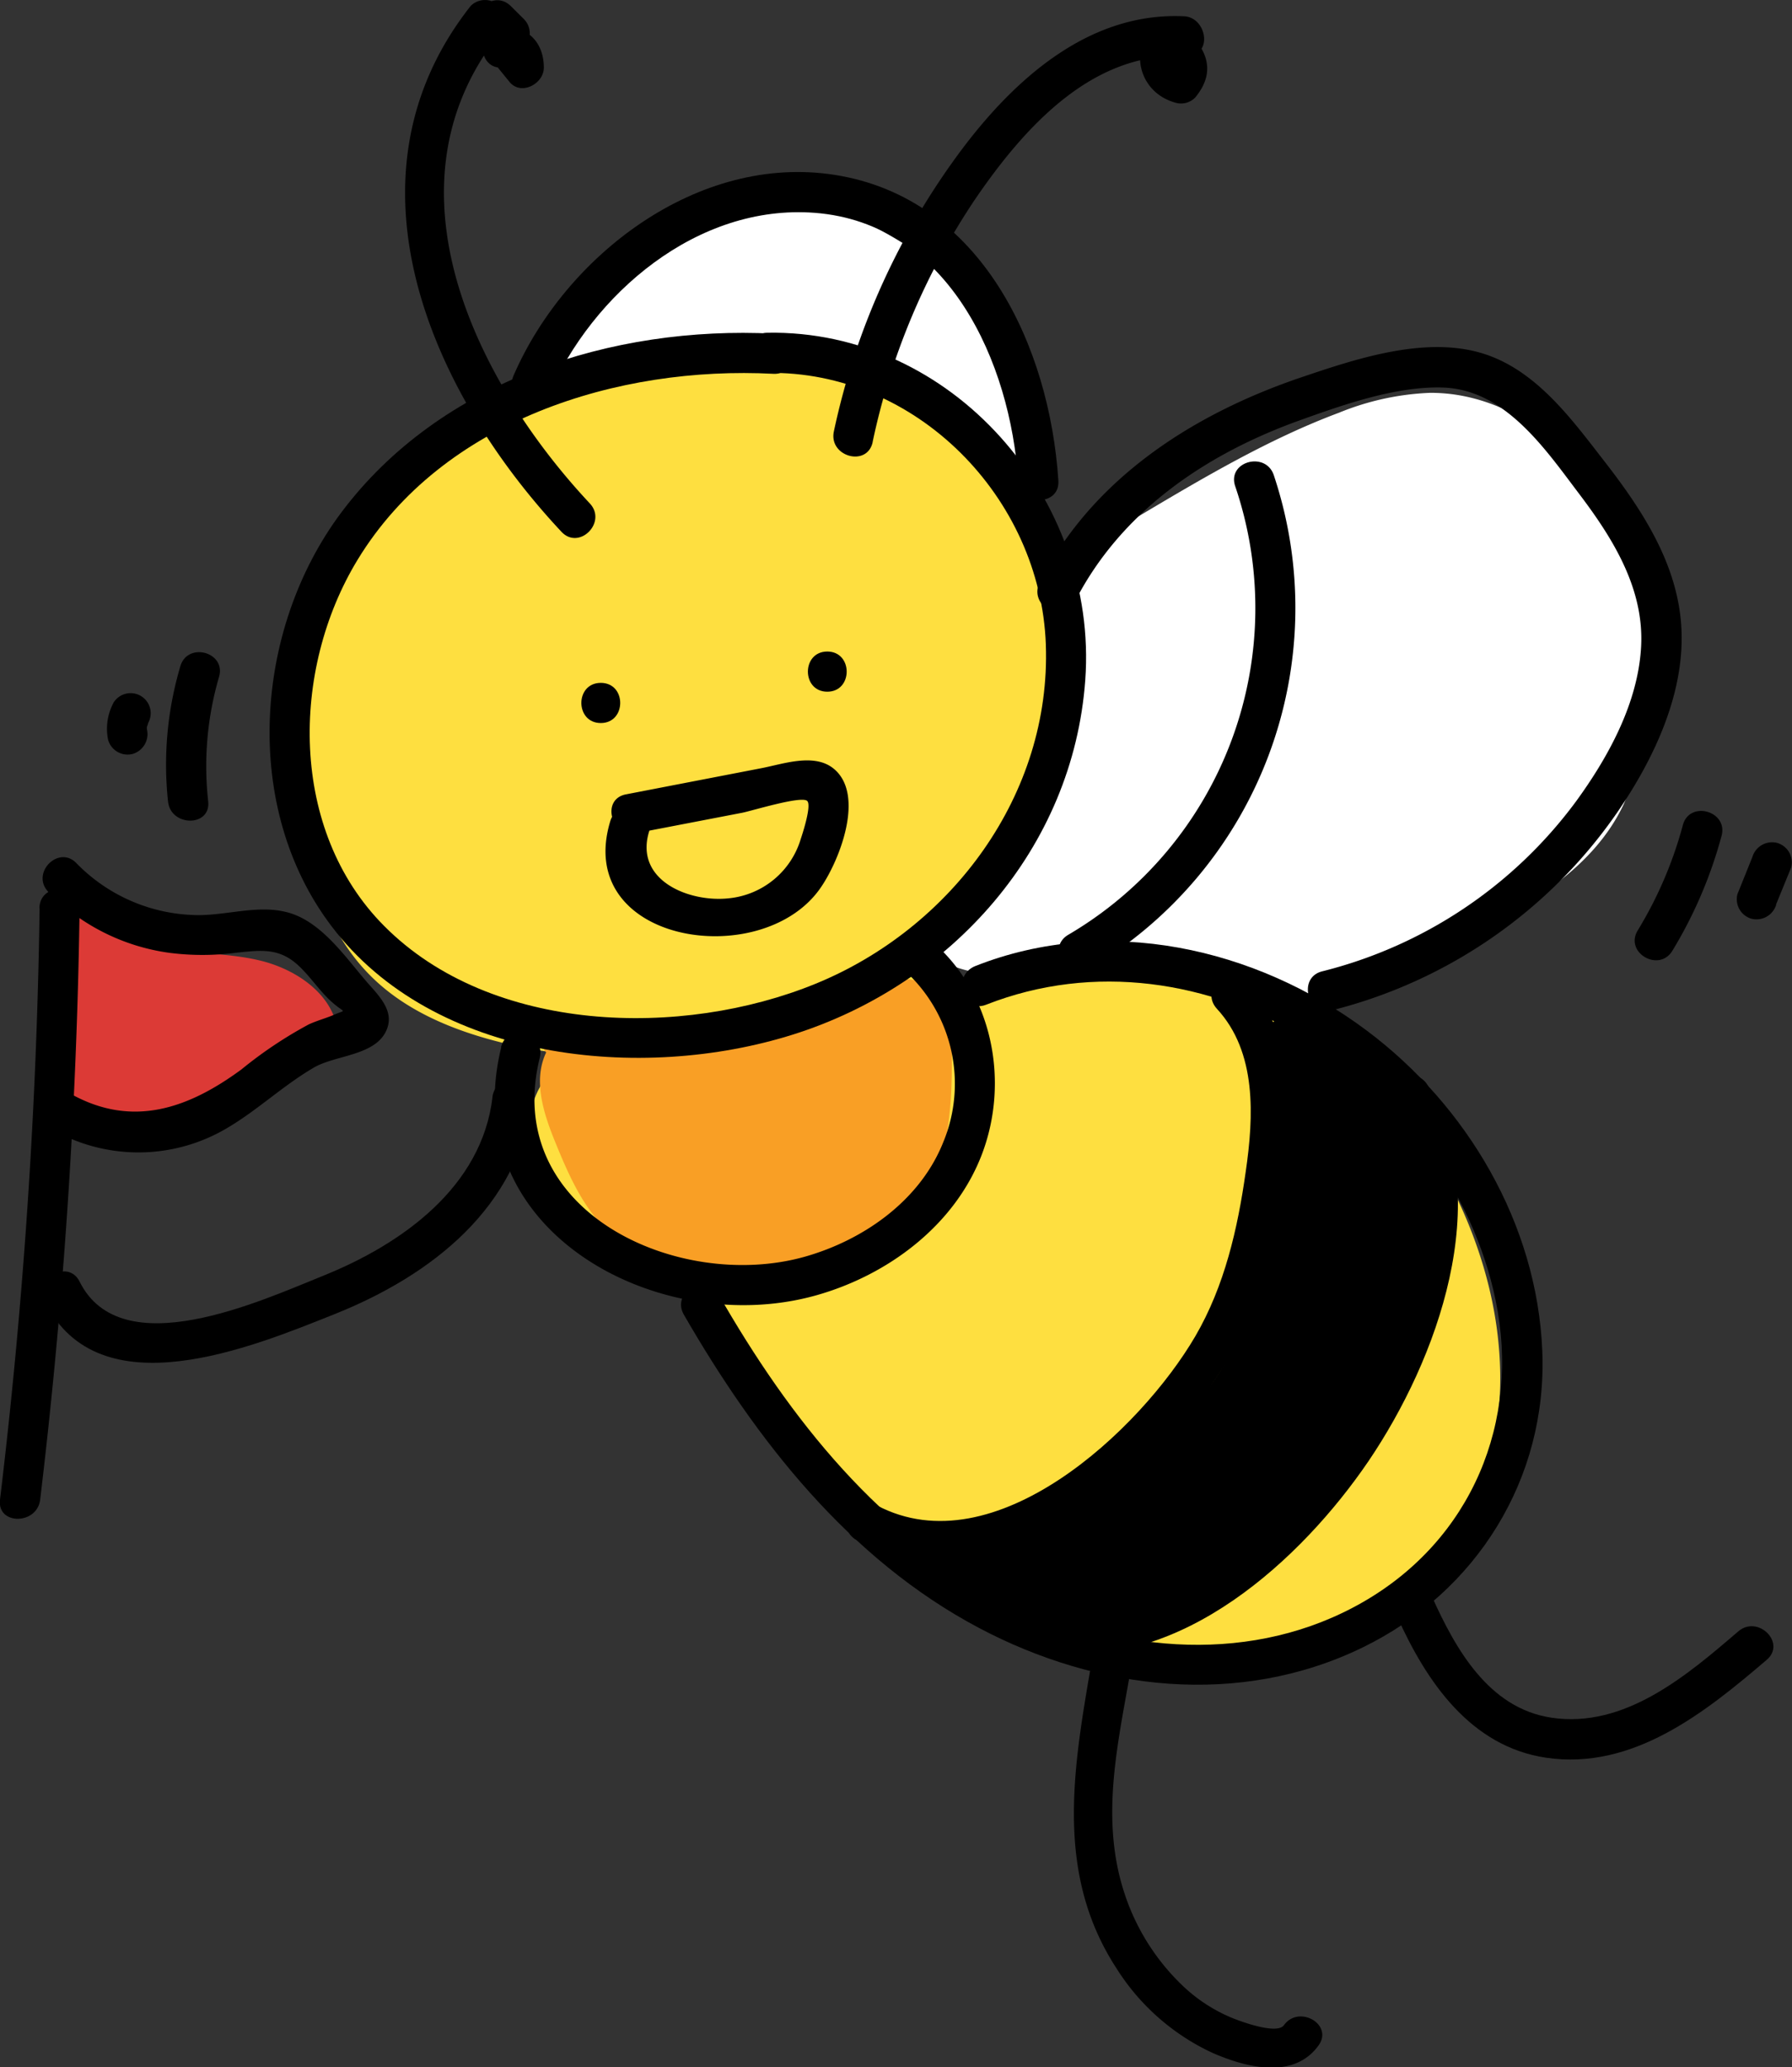 <svg xmlns="http://www.w3.org/2000/svg" viewBox="0 0 223.11 257.32"><rect x="0" y="0" width="223.11" height="257.32" fill="#333333" stroke="none"/><defs><style>.cls-1{fill:#fff;}.cls-2{fill:#fedf40;}.cls-3{fill:#f99f25;}.cls-4{fill:#dc3a36;}</style></defs><title>Asset 2</title><g id="Layer_2" data-name="Layer 2"><g id="Layer_1-2" data-name="Layer 1"><path class="cls-1" d="M200,62.73c-4.51-7.89-12.93-13.9-22-13.83a33.35,33.35,0,0,0-11.28,2.47C158,54.63,149.9,59.42,141.9,64.18c-3.91,2.33-7.86,4.7-11,8s-5.52,7.57-5.45,12.12L123.94,82c-2-.48-3.37,1.89-4,3.83l-5,14.75c-1.07,3.16-2.14,6.39-2.17,9.72s1.16,6.86,3.85,8.83c2.18,1.6,5,2,7.68,2.3l17.55,2.12c5.43.66,10.91,1.31,16.37.87,8.6-.7,16.73-4.1,24.48-7.9s15.84-8.61,19.49-16.49a32.84,32.84,0,0,0,2.53-10.91C205.51,80.1,204.48,70.63,200,62.73Z"/><path class="cls-1" d="M129.6,61.57c-.08-5.4-1.63-10.67-3.38-15.79A27.19,27.19,0,0,0,122.5,38c-2.14-2.81-5.21-4.73-8.22-6.59-4.44-2.75-9.08-5.57-14.27-6.15-6.46-.73-12.74,2.1-18.59,5-5.17,2.52-10.55,5.32-13.7,10.13s-3.08,12.24,1.67,15.48l-.17.37c2.61,6.47,8.67,10.77,14.43,14.7,6.19,4.22,12.55,8.51,19.81,10.34s15.74.71,20.92-4.69C128.13,72.6,129.67,67,129.6,61.57Z"/><path class="cls-2" d="M170.49,132.74A42.79,42.79,0,0,0,159.07,123c-12-6.52-26.7-3.72-39.78.07l-2.13,2.77a29.65,29.65,0,0,0-2.49-6.42l-7.32,2.18c8.89-7.08,17.63-13.87,21.92-24.5,2.24-5.57,1.49-15,1.11-21a30.56,30.56,0,0,0-4.11-12.91C118.6,49.68,101.43,41.39,86.6,46.16L84,44.93A77.87,77.87,0,0,0,56.53,55.25c-5.08,3.11-9.88,6.89-13.23,11.82C38.12,74.68,36.88,84.3,37,93.5c.11,10.27,2.14,21.33,9.58,28.4,4.39,4.17,10.23,6.49,16.11,7.93a62.43,62.43,0,0,0,11.49,1.67l-5,1.48c-4.1,3.39-4.13,10.05-1.3,14.55s7.77,7.22,12.71,9.19a39.75,39.75,0,0,0,10.77,2.83L89.51,162c-.79,8.17,5.73,15,11.78,20.57,9.15,8.4,18.57,16.84,29.85,22s24.88,6.8,36,1.31c12.66-6.25,19.88-20.89,19.64-35S179.79,143.35,170.49,132.74Z"/><path class="cls-3" d="M118.44,127.94a7.52,7.52,0,0,0-.68-3.55c-1.07-1.89-3.51-2.51-5.68-2.56-8.15-.19-15.57,4.79-23.67,5.66-6.13.65-12.51-1-18.4.78-1.17.36-2.53,1.28-2.23,2.48L68,131c-1.69,3.54-.29,7.71,1.2,11.34,1.69,4.14,3.57,8.38,6.94,11.32,4.69,4.07,11.33,4.85,17.53,5.19,4.68.25,9.58.31,13.8-1.74,5-2.42,8.2-7.47,9.69-12.77S118.58,133.45,118.44,127.94Z"/><path class="cls-4" d="M6.43,111.5a7.58,7.58,0,0,0,.65,1.55L7,111.51Z"/><path class="cls-4" d="M42.05,128.45c-.51-4.62-5.09-7.77-9.61-8.87s-9.28-.78-13.81-1.83c-4-.91-8-3.35-9.42-7L7.8,133.77a7.13,7.13,0,0,0,.11,2.35c.88,3.2,5.24,3.6,8.53,3.09a70.46,70.46,0,0,0,24.28-8.49A2.58,2.58,0,0,0,42,129.59,2.19,2.19,0,0,0,42.05,128.45Z"/><path d="M96.29,41.53c-20-1-41.45,5.77-53.81,22.28-10.86,14.51-12.43,36.68-1.21,51.47C54,132.11,79.82,134.74,98.75,128.77c19.7-6.22,34.86-23.16,36.37-44.14C136.75,62.08,118.54,41,95.5,41.42c-3.21.06-3.22,5.06,0,5,18.55-.33,34.05,15.51,34.71,33.8.67,18.68-11.72,35.3-28.66,42.23-16.63,6.8-40.37,6.27-53.73-7.2C36,103.37,36.16,83.42,44.52,69.68,55.1,52.29,76.94,45.52,96.29,46.53c3.21.17,3.2-4.83,0-5Z"/><path d="M73.43,62.66C59.26,47.53,47.19,23.2,62.15,4.27H58.61l4.83,5.93c1.43,1.75,4.26.24,4.27-1.77,0-3.11-2-5.29-5.22-5l1.77,4.27a6.1,6.1,0,0,0,1.61-2.89,2.51,2.51,0,0,0-.64-2.43L63.6.76C61.3-1.5,57.76,2,60.07,4.29l1.62,1.59-.64-2.43-.33.69c-1.31,1.47-.54,4.45,1.77,4.26l.22,0L67,6.66,62.15.73a2.52,2.52,0,0,0-3.54,0C41.81,22,53.58,48.78,69.9,66.19c2.2,2.36,5.73-1.18,3.53-3.53Z"/><path d="M108.65,55a85.88,85.88,0,0,1,12.77-30.22c6-8.78,14.49-18.35,26-17.78l-.66-4.91c-6.42.88-6.29,9.08-.39,10.7a2.48,2.48,0,0,0,2.43-.64c2-2.42,2-4.8,0-7.25S143.32,6,145.33,8.45l0,.17L147.73,8l.39-1.06c2.91-.4,2-4.78-.67-4.91-11.59-.57-20.75,7.46-27.39,16.16a89.74,89.74,0,0,0-16.24,35.51c-.67,3.14,4.15,4.48,4.83,1.33Z"/><path d="M79.26,103.7l13.14-2.53c1.15-.22,7.28-2.12,8.08-1.49.61.48-.53,4-.78,4.74a10.42,10.42,0,0,1-8.9,7.39c-4.92.57-11.82-2.17-10-8.26.94-3.08-3.89-4.4-4.82-1.33-4.57,15.11,18.53,18.76,26,8.55,2.43-3.32,5.89-11.9,1.74-15.15-2.43-1.9-6.25-.51-8.92,0L77.93,98.88c-3.16.61-1.82,5.43,1.33,4.82Z"/><path d="M74.8,90c3.22,0,3.23-5,0-5s-3.22,5,0,5Z"/><path d="M103,86.1c3.22,0,3.22-5,0-5s-3.22,5,0,5Z"/><path d="M62.41,130.35c-5.66,22.88,19.66,36.36,39.16,30.9,9-2.52,17.39-8.77,20.73-17.7s1.32-19.66-6-26.15c-2.39-2.14-5.94,1.39-3.53,3.54a19,19,0,0,1,4.65,21.28c-2.9,7.24-9.91,12.14-17.22,14.21-15.69,4.42-37.76-5.59-33-24.75.77-3.13-4.05-4.46-4.82-1.33Z"/><path d="M136.12,205.63C133.84,219.08,131,232.72,139,245a28.11,28.11,0,0,0,11.93,10.52c4.2,1.84,10.13,3.38,13.23-.91,1.89-2.61-2.44-5.11-4.31-2.52-.86,1.18-5.2-.41-6.31-.85a20,20,0,0,1-6-3.79,27.8,27.8,0,0,1-7.46-11.54c-3.26-9.62-.8-19.24.84-28.9.54-3.14-4.28-4.5-4.82-1.33Z"/><path d="M173.94,201.2c3.62,8.07,9.11,16.19,18.54,17.59,10.79,1.61,19.83-5.63,27.49-12.19,2.45-2.1-1.1-5.62-3.54-3.54-6.42,5.51-14.15,12.12-23.28,10.75-7.82-1.18-11.94-8.56-14.9-15.14-1.31-2.93-5.62-.39-4.31,2.53Z"/><path d="M106.68,191.72c16.95,8.93,37-7.77,45.64-21.56,4.76-7.57,6.79-16.34,7.89-25.13,1-8.14.66-16.73-5.17-23-2.18-2.37-5.71,1.17-3.53,3.54,5,5.41,4.58,13.43,3.59,20.25-1,7.11-2.63,14.25-6.28,20.51C142,178,123.82,195.1,109.2,187.4c-2.84-1.5-5.37,2.82-2.52,4.32Z"/><path d="M130.94,205.62C147,207.86,162,194.2,170.4,181.85c8.57-12.66,15.8-32.41,7.35-46.76-1.63-2.77-6-.25-4.32,2.53,7.23,12.26.54,29.45-6.46,40.37-6.83,10.64-20.73,24.76-34.7,22.81-3.14-.44-4.5,4.38-1.33,4.82Z"/><path d="M61.32,136.55C60,147.79,50,154.86,40.29,158.78c-7.83,3.15-25.18,11.19-30.38.75-1.43-2.88-5.74-.35-4.31,2.52,6.74,13.55,25.77,5.63,36,1.55,12.12-4.83,23.07-13.33,24.7-27,.38-3.19-4.62-3.16-5,0Z"/><path d="M4.93,113.08A699.06,699.06,0,0,1,0,186.67c-.38,3.19,4.62,3.16,5,0a699.06,699.06,0,0,0,4.91-73.59c0-3.22-5-3.22-5,0Z"/><path d="M6,111a26,26,0,0,0,15.06,7.6,32.32,32.32,0,0,0,8.28,0c3.23-.34,5.51-.67,8,1.76,1.28,1.24,2.31,2.75,3.58,4,2,1.92,2.36,1.21.74,1.92-1.06.47-2.18.75-3.23,1.24a52.51,52.51,0,0,0-8.36,5.59c-6.63,4.88-13.63,7.36-21.35,3-2.79-1.6-5.32,2.71-2.52,4.31a21.62,21.62,0,0,0,22.2-.08c3.74-2.22,6.92-5.27,10.69-7.46,2.6-1.51,7.26-1.46,8.85-4.29,1.39-2.51-.6-4.46-2.19-6.27-2.61-3-5.5-7.3-9.48-8.61s-8.31.41-12.36.18a21.34,21.34,0,0,1-14.37-6.42C7.33,105.12,3.8,108.66,6,111Z"/><path d="M135.48,120.68A52.16,52.16,0,0,0,158.6,59.17c-1-3.05-5.83-1.74-4.82,1.33A47.14,47.14,0,0,1,133,116.36c-2.77,1.63-.26,6,2.52,4.32Z"/><path d="M133.77,75c5.64-11.12,16-18.25,27.53-22.49,5.55-2,12.39-4.47,18.35-4.27,7.74.25,12.71,7.62,16.95,13.22s8.13,11.84,7.72,19.08c-.39,7-4.09,13.72-8.14,19.27a56.25,56.25,0,0,1-31.57,21.1c-3.11.79-1.79,5.61,1.33,4.82a61.37,61.37,0,0,0,35.43-24.63c4.58-6.68,8.5-14.94,7.95-23.23-.51-7.71-4.82-14.32-9.42-20.26-4-5.14-8.31-11.17-14.71-13.42-7.28-2.56-16.14.4-23.12,2.76-13.46,4.55-26,12.55-32.62,25.52-1.45,2.87,2.86,5.4,4.32,2.53Z"/><path d="M68.27,49.26c5.49-12.71,18.55-23.88,33.15-22.77,16.74,1.27,24.4,18.7,25.35,33.34.21,3.19,5.21,3.22,5,0-1.08-16.65-9.55-35.19-27.84-38.06-17-2.67-33.51,10-40,25-1.26,2.93,3,5.48,4.32,2.53Z"/><path d="M208.22,118.34a55,55,0,0,0,6.12-14.3c.83-3.11-4-4.43-4.82-1.33a50.06,50.06,0,0,1-5.62,13.11c-1.67,2.76,2.65,5.27,4.32,2.52Z"/><path d="M221.12,112.6,223,108a2.52,2.52,0,0,0-1.75-3.08,2.56,2.56,0,0,0-3.07,1.75l-1.86,4.62a2.52,2.52,0,0,0,1.75,3.07,2.56,2.56,0,0,0,3.07-1.74Z"/><path d="M122.78,125.06c26.93-10.57,57.72,9.37,63.42,36.75,3.16,15.14-3,29.84-16.49,37.6s-30.09,6.51-43.8-.29c-16.22-8.05-27.61-22.57-36.45-38-1.6-2.79-5.92-.28-4.32,2.52,9,15.61,20.56,30.43,36.75,39,14.77,7.82,32.44,9.89,47.78,2.42,14.19-6.91,23-21.05,22.35-36.9s-9.38-30.56-21.91-39.92c-13.8-10.31-32.33-14.44-48.66-8-3,1.17-1.67,6,1.33,4.82Z"/><path d="M22.45,82.94a43.08,43.08,0,0,0-1.53,16.82c.33,3.17,5.34,3.2,5,0a39.61,39.61,0,0,1,1.35-15.5c.91-3.09-3.92-4.41-4.82-1.32Z"/><path d="M14.11,87.52a6.84,6.84,0,0,0-.65,4.57,2.52,2.52,0,0,0,3.08,1.75,2.58,2.58,0,0,0,1.75-3.08c-.11-.57,0,.53,0-.05a2.62,2.62,0,0,1,0-.28c0-.19,0-.12,0,.22-.05-.12.11-.43.13-.53.12-.49-.21.4,0-.08a2.5,2.5,0,0,0-4.32-2.52Z"/><path d="M173.53,138.59a23.89,23.89,0,0,0-13.24-9.65c-.63,2.75-.2,5.61.06,8.42a66.57,66.57,0,0,1-5,31.91,22.67,22.67,0,0,1-2.6,4.76,26.86,26.86,0,0,1-4.89,4.63c-8.14,6.52-16.64,13.21-26.78,15.64l-4.78-.3a29,29,0,0,0,23.92,6.9c11.6-2,20.92-11.08,26.66-21.37,3.33-6,5.69-12.42,8-18.84a41.42,41.42,0,0,0,1.88-6.11A21.77,21.77,0,0,0,173.53,138.59Z"/><path d="M175.69,137.33A28,28,0,0,0,161,126.53a2.5,2.5,0,0,0-3.07,1.75c-1.11,7.16.64,14.48-.12,21.75-.84,8.14-3,18.87-9.12,24.69a88.63,88.63,0,0,1-18.27,13.22c-4.88,2.66-8.75,3.9-14.12,3.56-2.09-.13-3.4,2.88-1.77,4.27,14.53,12.36,34.16,9.2,46.73-4.26,6.86-7.35,10.95-16.48,14.45-25.78,3.74-9.94,5.85-18.75,0-28.4-1.66-2.76-6-.25-4.32,2.52,5.3,8.79,2.5,16.61-.86,25.42-2.93,7.71-6.35,15.35-11.84,21.6-10.54,12-27.61,16.46-40.65,5.36l-1.77,4.27c13.18.83,25.09-8.93,34.64-17.13,6.28-5.39,9-13.62,10.65-21.51a71.23,71.23,0,0,0,1.56-13.25c.1-5-1.16-10.1-.4-15l-3.08,1.75a22.41,22.41,0,0,1,11.75,8.5C173.22,142.45,177.55,140,175.69,137.33Z"/></g></g></svg>